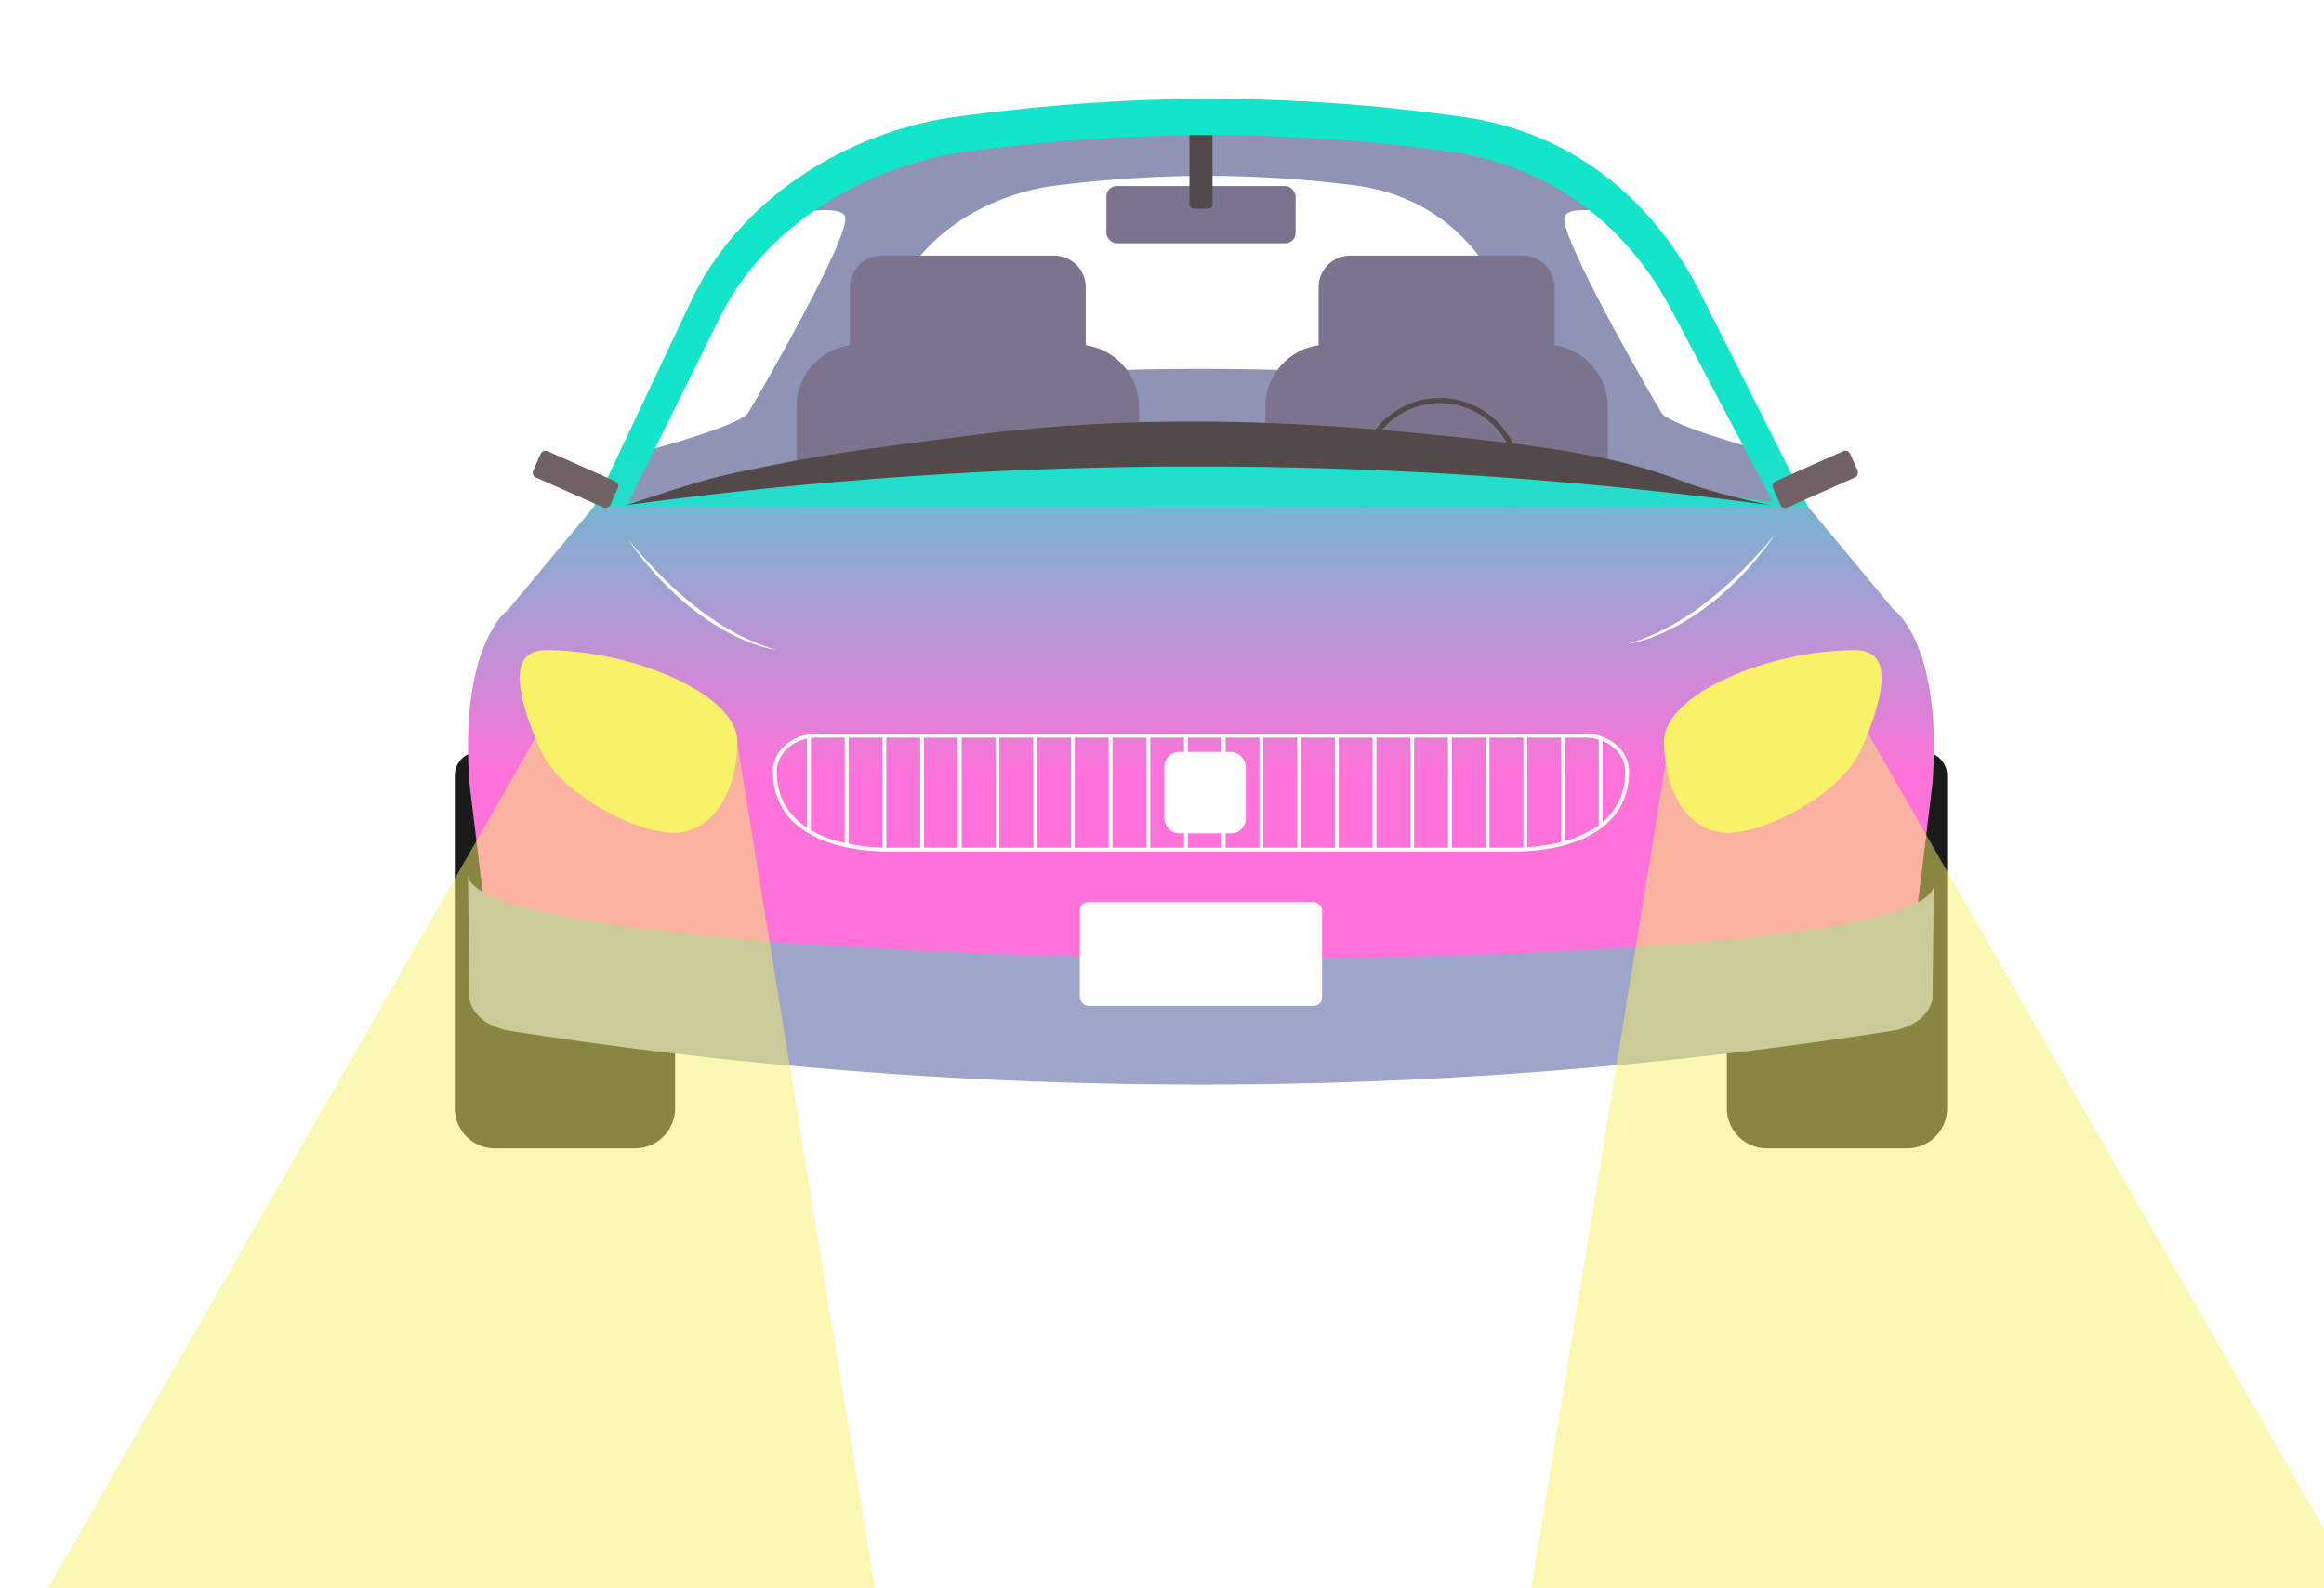 <svg xmlns="http://www.w3.org/2000/svg" xmlns:xlink="http://www.w3.org/1999/xlink" width="1010"
    height="690" viewBox="0 0 1010 690">
    <defs>
        <clipPath id="s2a">
            <rect width="1010" height="690" transform="translate(806 384)" fill="none"
                opacity="0.343" />
        </clipPath>
        <linearGradient id="s2b" x1="0.5" y1="0.566" x2="0.5" y2="1.587"
            gradientUnits="objectBoundingBox">
            <stop offset="0" stop-color="#13e5ca" />
            <stop offset="1" stop-color="#ff72d9" />
        </linearGradient>
        <linearGradient id="s2c" x1="0.5" y1="-0.315" x2="0.5" y2="0.426" xlink:href="#s2b" />
        <clipPath id="s2d">
            <path
                d="M1094.13,755.184H824.051c-27.715,0-50.183-10.155-50.183-33.948h0c0-8.6,8.119-15.567,18.133-15.567h334.178c10.015,0,18.133,6.97,18.133,15.567h0C1144.312,745.029,1121.845,755.184,1094.13,755.184Z"
                fill="none" stroke="#fcfcfc" stroke-miterlimit="10" stroke-width="1.682" />
        </clipPath>
        <linearGradient id="s1e" x1="0" y1="0.5" x2="1" y2="0.5" xlink:href="#s2b" />
    </defs>
    <g transform="translate(-806 -384)" clip-path="url(#s2a)">
        <g transform="translate(823.521 427)">
            <g transform="translate(-454.678 -429)">
                <path
                    d="M1205.633,582.41c-18.111-4.679-43.687-12.715-46.369-17.008-3.458-5.531-44.251-76.055-42.177-85.044,1.029-4.456,13.246-3.315,25.307-1.033a130.225,130.225,0,0,0-69.419-31.94c-74.607-10.5-144.815-10.318-220.6,0a159.726,159.726,0,0,0-76.573,32.6c13.043-2.684,27.532-4.5,28.655.37,2.075,8.989-38.719,79.513-42.176,85.044-2.943,4.71-33.445,13.927-51.408,18.27L695.251,616.72a1885.014,1885.014,0,0,1,527.679,0ZM804.531,556.1l24.629-47.046c12.734-24.325,40.641-39.22,67.414-42.511,44.4-5.457,85.525-5.555,129.231,0,26.049,3.311,47.551,17.4,60.574,40.72L1113.65,556.1A1222.005,1222.005,0,0,0,804.531,556.1Z"
                    fill="#8f94b7" />
                <path
                    d="M27.1,0h94.7a27.1,27.1,0,0,1,27.1,27.1V155.543A19.958,19.958,0,0,1,128.943,175.5H19.958A19.958,19.958,0,0,1,0,155.543V27.1A27.1,27.1,0,0,1,27.1,0Z"
                    transform="translate(987.029 535.744)" fill="#7c738e" />
                <path
                    d="M13.764,0H88.77a13.764,13.764,0,0,1,13.764,13.764V50.227a7.107,7.107,0,0,1-7.107,7.107H7.107A7.107,7.107,0,0,1,0,50.227V13.764A13.764,13.764,0,0,1,13.764,0Z"
                    transform="translate(1010.212 497.078)" fill="#7c738e" />
                <path
                    d="M27.1,0h94.7a27.1,27.1,0,0,1,27.1,27.1V155.543A19.958,19.958,0,0,1,128.943,175.5H19.958A19.958,19.958,0,0,1,0,155.543V27.1A27.1,27.1,0,0,1,27.1,0Z"
                    transform="translate(783.294 535.744)" fill="#7c738e" />
                <path
                    d="M13.764,0H88.77a13.764,13.764,0,0,1,13.764,13.764V50.227a7.107,7.107,0,0,1-7.107,7.107H7.107A7.107,7.107,0,0,1,0,50.227V13.764A13.764,13.764,0,0,1,13.764,0Z"
                    transform="translate(806.477 497.078)" fill="#7c738e" />
                <circle cx="34.23" cy="34.23" r="34.23" transform="translate(1028.687 560.052)"
                    fill="none" stroke="#544949" stroke-miterlimit="10" stroke-width="2.242" />
                <path
                    d="M1176.378,513.8c-22.231-44.1-58.936-70.733-103.4-76.994-74.607-10.5-144.815-10.318-220.6,0-45.7,6.223-93.341,34.387-115.078,80.379L695.25,606.143h527.68Zm-466.06,90.359,39.621-80.087c20.485-41.407,65.38-66.764,108.451-72.366,71.423-9.29,137.587-9.456,207.9,0,41.906,5.636,76.5,29.616,97.447,69.318l43.871,83.135A1858.671,1858.671,0,0,0,710.318,604.161Z"
                    fill="url(#s2b)" />
                <path
                    d="M1206.524,605.544a1842.858,1842.858,0,0,0-497.289,0s30.835-10.417,42.741-13.038c42.586-9.377,62.26-11.432,105.331-17.083,71.424-9.37,137.316-7.251,207.9,0,53.268,5.473,78.164,10.038,104.887,20.309C1182.7,600.575,1206.524,605.544,1206.524,605.544Z"
                    fill="#544949" />
                <rect width="82.237" height="24.891" rx="4.53"
                    transform="translate(917.972 466.829)" fill="#7c738e" />
                <path
                    d="M0,0H10.037a0,0,0,0,1,0,0V30.18A1.827,1.827,0,0,1,8.21,32.007H1.827A1.827,1.827,0,0,1,0,30.18V0A0,0,0,0,1,0,0Z"
                    transform="translate(954.072 444.678)" fill="#544949" />
                <path
                    d="M10.267,0h75.2A10.267,10.267,0,0,1,95.734,10.267v144.6A17.425,17.425,0,0,1,78.309,172.29H17.425A17.425,17.425,0,0,1,0,154.865V10.267A10.267,10.267,0,0,1,10.267,0Z"
                    transform="translate(1187.639 712.71)" fill="#191b1a" />
                <path
                    d="M10.267,0h75.2A10.267,10.267,0,0,1,95.734,10.267v144.6A17.425,17.425,0,0,1,78.309,172.29H17.425A17.425,17.425,0,0,1,0,154.865V10.267A10.267,10.267,0,0,1,10.267,0Z"
                    transform="translate(634.807 712.71)" fill="#191b1a" />
                <path
                    d="M1260.056,650.786l-37.126-44.642H695.25l-37.126,44.643S636.582,665.61,641.2,726.653l8.9,73.229a21.94,21.94,0,0,0,17.174,18.783q291.817,62.978,583.634,0a21.942,21.942,0,0,0,17.175-18.783l8.9-73.229C1281.6,665.61,1260.056,650.786,1260.056,650.786Z"
                    fill="url(#s2c)" />
                <path
                    d="M757.6,708.19c0,20.485-9.855,39.685-27.6,39.685s-49.767-17.67-57.89-35.883c-9.359-20.981-15.477-43.484,2.269-43.487C712.293,668.5,757.6,687.705,757.6,708.19Z"
                    fill="#f9f269" />
                <path
                    d="M1160.32,708.19c0,20.485,9.855,39.685,27.6,39.685s49.766-17.67,57.89-35.883c9.359-20.981,15.477-43.484-2.27-43.487C1205.631,668.5,1160.32,687.705,1160.32,708.19Z"
                    fill="#f9f269" />
                <path
                    d="M640.55,765.869l.624,54.174c1.161,6.876,8.266,12.45,17.671,13.911a1944.446,1944.446,0,0,0,600.49,0c9.406-1.461,16.51-7.035,17.671-13.911l.624-49.819C1277.63,815.853,640.55,811.5,640.55,765.869Z"
                    fill="#9fa4ca" />
                <rect width="105.298" height="45.128" rx="3.719"
                    transform="translate(906.441 777.979)" fill="#fff" />
                <g clip-path="url(#s2d)">
                    <line y2="63.2" transform="translate(788.733 696.548)" fill="none"
                        stroke="#fcfcfc" stroke-miterlimit="10" stroke-width="1.682" />
                    <line y2="63.2" transform="translate(805.117 696.548)" fill="none"
                        stroke="#fcfcfc" stroke-miterlimit="10" stroke-width="1.682" />
                    <line y2="63.2" transform="translate(821.501 696.548)" fill="none"
                        stroke="#fcfcfc" stroke-miterlimit="10" stroke-width="1.682" />
                    <line y2="63.2" transform="translate(837.886 696.548)" fill="none"
                        stroke="#fcfcfc" stroke-miterlimit="10" stroke-width="1.682" />
                    <line y2="63.2" transform="translate(854.27 696.548)" fill="none"
                        stroke="#fcfcfc" stroke-miterlimit="10" stroke-width="1.682" />
                    <line y2="63.2" transform="translate(870.654 696.548)" fill="none"
                        stroke="#fcfcfc" stroke-miterlimit="10" stroke-width="1.682" />
                    <line y2="63.2" transform="translate(887.039 696.548)" fill="none"
                        stroke="#fcfcfc" stroke-miterlimit="10" stroke-width="1.682" />
                    <line y2="63.2" transform="translate(903.423 696.548)" fill="none"
                        stroke="#fcfcfc" stroke-miterlimit="10" stroke-width="1.682" />
                    <line y2="63.2" transform="translate(919.807 696.548)" fill="none"
                        stroke="#fcfcfc" stroke-miterlimit="10" stroke-width="1.682" />
                    <line y2="63.2" transform="translate(936.191 696.548)" fill="none"
                        stroke="#fcfcfc" stroke-miterlimit="10" stroke-width="1.682" />
                    <line y2="63.2" transform="translate(952.576 696.548)" fill="none"
                        stroke="#fcfcfc" stroke-miterlimit="10" stroke-width="1.682" />
                    <line y2="63.2" transform="translate(968.96 696.548)" fill="none"
                        stroke="#fcfcfc" stroke-miterlimit="10" stroke-width="1.682" />
                    <line y2="63.2" transform="translate(985.344 696.548)" fill="none"
                        stroke="#fcfcfc" stroke-miterlimit="10" stroke-width="1.682" />
                    <line y2="63.2" transform="translate(1001.728 696.548)" fill="none"
                        stroke="#fcfcfc" stroke-miterlimit="10" stroke-width="1.682" />
                    <line y2="63.2" transform="translate(1018.113 696.548)" fill="none"
                        stroke="#fcfcfc" stroke-miterlimit="10" stroke-width="1.682" />
                    <line y2="63.2" transform="translate(1034.497 696.548)" fill="none"
                        stroke="#fcfcfc" stroke-miterlimit="10" stroke-width="1.682" />
                    <line y2="63.2" transform="translate(1050.881 696.548)" fill="none"
                        stroke="#fcfcfc" stroke-miterlimit="10" stroke-width="1.682" />
                    <line y2="63.2" transform="translate(1067.266 696.548)" fill="none"
                        stroke="#fcfcfc" stroke-miterlimit="10" stroke-width="1.682" />
                    <line y2="63.2" transform="translate(1083.65 696.548)" fill="none"
                        stroke="#fcfcfc" stroke-miterlimit="10" stroke-width="1.682" />
                    <line y2="63.2" transform="translate(1100.034 696.548)" fill="none"
                        stroke="#fcfcfc" stroke-miterlimit="10" stroke-width="1.682" />
                    <line y2="63.2" transform="translate(1116.418 696.548)" fill="none"
                        stroke="#fcfcfc" stroke-miterlimit="10" stroke-width="1.682" />
                    <line y2="63.2" transform="translate(1132.803 696.548)" fill="none"
                        stroke="#fcfcfc" stroke-miterlimit="10" stroke-width="1.682" />
                </g>
                <path
                    d="M1094.13,755.184H824.051c-27.715,0-50.183-10.155-50.183-33.948h0c0-8.6,8.119-15.567,18.133-15.567h334.178c10.015,0,18.133,6.97,18.133,15.567h0C1144.312,745.029,1121.845,755.184,1094.13,755.184Z"
                    fill="none" stroke="#fcfcfc" stroke-miterlimit="10" stroke-width="1.682" />
                <rect width="35.383" height="35.383" rx="6.44"
                    transform="translate(943.186 712.735)" fill="#fff" />
                <path
                    d="M710.318,620.652c17.167,20.429,38.292,40.221,64.447,47.853a69.809,69.809,0,0,1-9.918-2.608c-22.4-8.278-41.109-25.829-54.529-45.245Z"
                    fill="#fcfcfc" />
                <path
                    d="M1208.759,618.046c-13.419,19.415-32.13,36.967-54.529,45.245a69.828,69.828,0,0,1-9.918,2.609c26.154-7.632,47.279-27.424,64.447-47.854Z"
                    fill="#fcfcfc" />
                <path
                    d="M1222.93,586.489c0,9.907,9.2,18.466,19.1,18.466s32.173-2.6,38.6-12.963c5.219-8.421,3.016-28.211-6.892-28.212C1252.575,563.777,1222.93,576.581,1222.93,586.489Z"
                    fill="url(#s2e)" />
                <path
                    d="M693.253,586.489c0,9.907-9.2,18.466-19.1,18.466s-32.173-2.6-38.6-12.963c-5.22-8.421-3.017-28.211,6.891-28.212C663.608,563.777,693.253,576.581,693.253,586.489Z"
                    fill="url(#s2e)" />
                <rect width="12.499" height="36.724" rx="2.275"
                    transform="translate(667.956 592.529) rotate(-66.018)" fill="#706262" />
                <rect width="12.499" height="36.724" rx="2.275"
                    transform="translate(1211.84 607.455) rotate(-113.982)" fill="#706262" />
            </g>
            <path d="M673.663,700l83,3.441L818.322,1082H454.678Z"
                transform="translate(-454.678 -429)" fill="#f9f269" opacity="0.5" />
            <path d="M1246.337,700l-83,3.441L1101.678,1082h363.643Z"
                transform="translate(-454.678 -429)" fill="#f9f269" opacity="0.5" />
        </g>
    </g>
</svg>